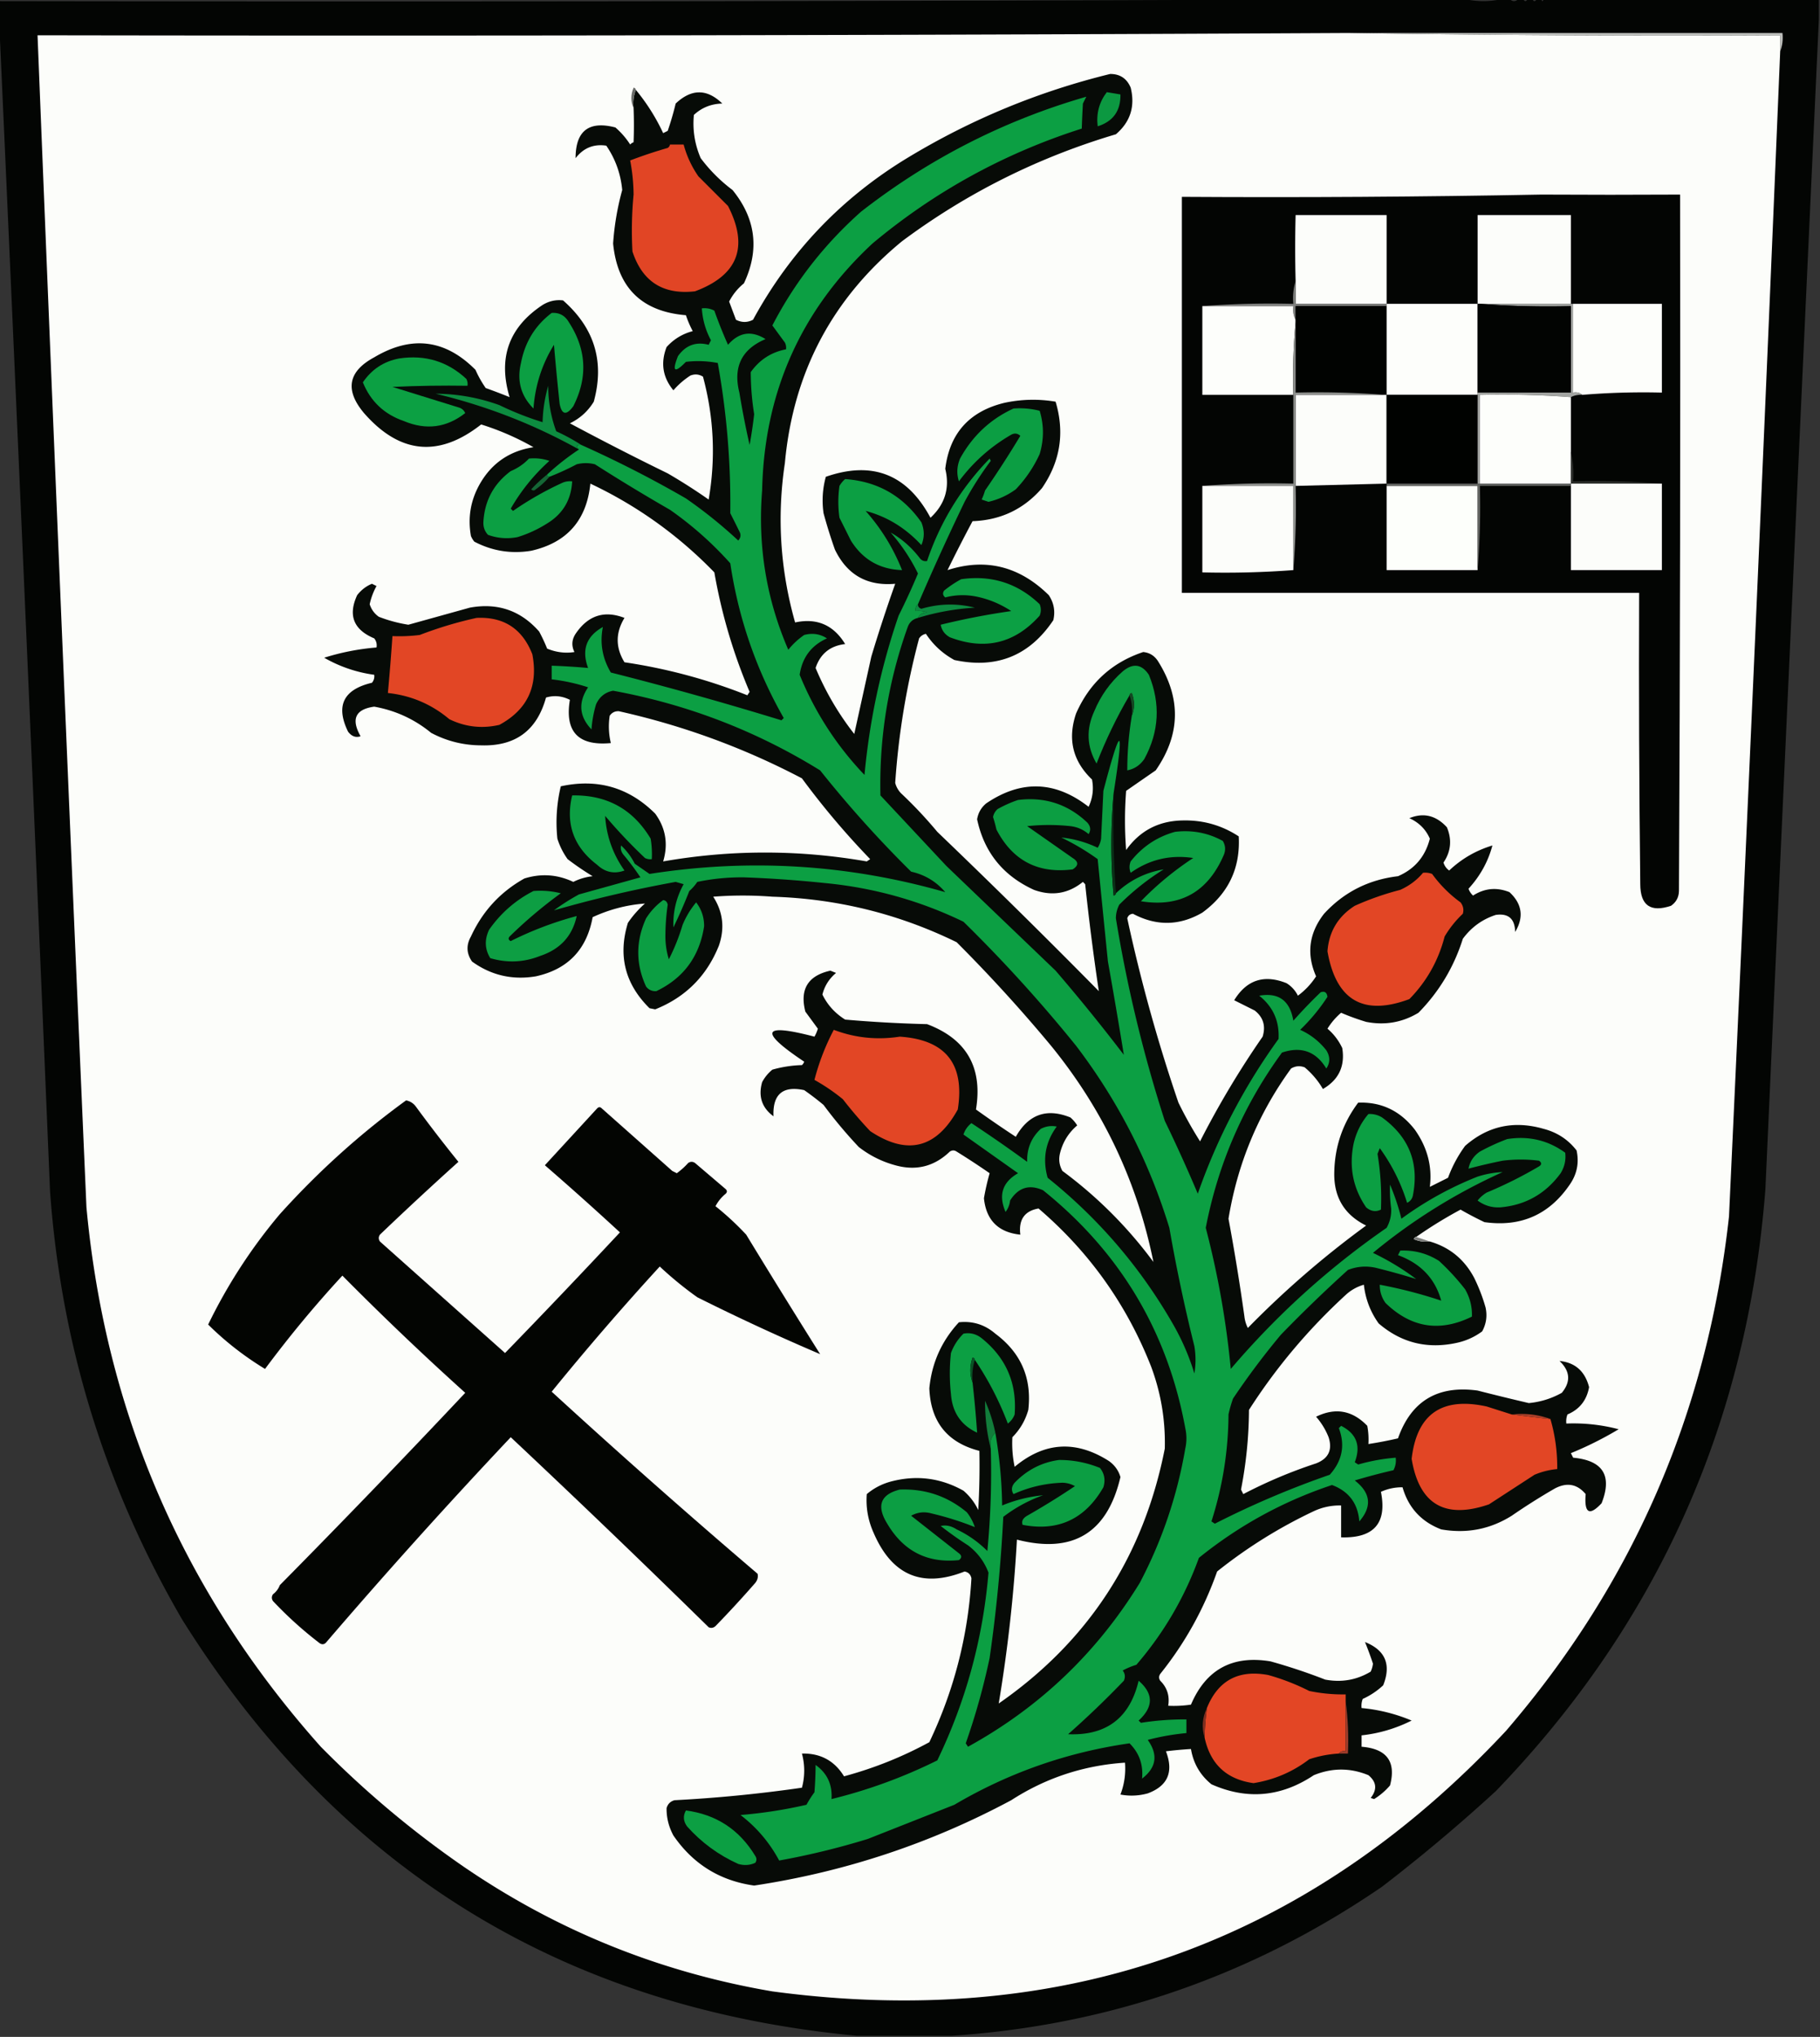 <svg xmlns="http://www.w3.org/2000/svg" width="800" height="895" style="shape-rendering:geometricPrecision;text-rendering:geometricPrecision;image-rendering:optimizeQuality;fill-rule:evenodd;clip-rule:evenodd"><rect width="100%" height="100%" fill="#333333" stroke="none"/><path style="opacity:1" fill="#030503" d="M641.5-.5h2c5.667 1.333 11.333 1.333 17 0h3c1.333 1.333 2.667 1.333 4 0h2c.667 1.333 1.333 1.333 2 0h2c.667 1.333 1.333 1.333 2 0h2c.333 1.333.667 1.333 1 0h121v9a468177.333 468177.333 0 0 0-23.5 514c-7.96 102.719-47.46 190.886-118.5 264.5a746.542 746.542 0 0 1-50 42c-56.986 39.051-119.986 60.885-189 65.5h-42c-128.987-12.239-227.82-73.239-296.5-183-33.83-58.157-53.163-120.823-58-188A151757.719 151757.719 0 0 0-.5 6.5v-6c214.167.333 428.167 0 642-1z"/><path style="opacity:1" fill="#bfc1be" d="M592.5 14.5h191c.306 2.885-.027 5.552-1 8v-7c-63.502.332-126.836 0-190-1z"/><path style="opacity:1" fill="#fcfdfa" d="M592.5 14.5c63.164 1 126.498 1.332 190 1v7a101900.468 101900.468 0 0 1-22.5 512c-9.453 85.785-42.119 161.119-98 226-87.354 93.46-194.854 131.627-322.5 114.5-49.513-8.438-94.847-26.771-136-55-22.407-15.478-43.24-32.978-62.5-52.5-60.252-67.527-94.586-146.527-103-237a145005.926 145005.926 0 0 1-21.5-515c192.07.332 384.07-.001 576-1z"/><path style="opacity:1" fill="#070b07" d="M622.5 543.5c-.543.06-.876.393-1 1a13.116 13.116 0 0 0 7 1c8.717 2.543 15.217 7.877 19.5 16a76.892 76.892 0 0 1 5 13c.804 3.704.304 7.204-1.5 10.5-3.295 2.434-6.962 4.101-11 5-13.035 2.896-24.535.062-34.5-8.5-3.64-5.084-5.807-10.751-6.5-17a19.482 19.482 0 0 0-8 4.5c-16.422 15.076-30.589 31.909-42.5 50.5a186.938 186.938 0 0 1-3.5 35l1 2a210.91 210.91 0 0 1 32-13.5c5.445-2.11 7.278-5.944 5.5-11.5a31 31 0 0 0-5.5-9c8.46-4.142 15.96-2.808 22.5 4 .497 2.646.664 5.313.5 8 4.351-.67 8.684-1.504 13-2.5 5.785-16.406 17.452-23.406 35-21a1104.47 1104.47 0 0 0 22.5 5.5c5.121-.472 9.954-1.972 14.5-4.5 4.036-4.87 3.703-9.537-1-14 6.86.679 11.194 4.512 13 11.5-1.036 5.761-4.202 9.761-9.5 12a8.43 8.43 0 0 0-.5 4 77.92 77.92 0 0 1 23 2.5c-6.891 4.112-13.891 7.612-21 10.5l1 2c13.099 1.211 17.266 7.877 12.5 20-5.36 5.769-7.693 4.436-7-4-3.712-4.426-8.212-5.26-13.5-2.5a279.412 279.412 0 0 0-19 12c-9.505 5.956-19.838 7.956-31 6-8.755-3.352-14.421-9.519-17-18.5-3.336-.033-6.503.634-9.5 2 2.754 13.764-3.079 20.43-17.5 20v-14a26.528 26.528 0 0 0-12 2.5 214.844 214.844 0 0 0-42.5 26.5c-5.796 16.449-14.129 31.449-25 45-.667 1-.667 2 0 3 3.034 3.014 4.201 6.681 3.5 11 3.35.165 6.683-.002 10-.5 6.608-15.473 18.275-21.807 35-19a252.92 252.92 0 0 1 24 8c7.177 1.352 13.844.186 20-3.5a11.25 11.25 0 0 0 1-3.5 146.358 146.358 0 0 0-3.5-9.5c8.944 3.565 11.61 9.898 8 19a33.016 33.016 0 0 1-9 6 8.43 8.43 0 0 0-.5 4 74.173 74.173 0 0 1 22 5.5c-6.99 3.498-14.323 5.665-22 6.5v5c11.095.894 15.261 6.561 12.5 17a29.768 29.768 0 0 1-7 6l-1.5-.5c2.925-3.696 2.592-7.029-1-10-7.973-3.277-15.973-3.277-24 0-14.394 9.599-29.394 10.932-45 4-4.954-4.027-7.954-9.194-9-15.5-3.679.224-7.346.558-11 1 3.472 9.066.805 15.233-8 18.5-4.015 1.097-8.015 1.264-12 .5 1.717-4.497 2.384-9.163 2-14-18.168 1.203-34.834 6.703-50 16.5-35.434 18.978-73.1 31.478-113 37.5-15.043-2.107-26.877-9.441-35.5-22-2.05-3.802-3.05-7.802-3-12 .5-1.833 1.667-3 3.5-3.5a612.177 612.177 0 0 0 56-5.5c1.333-5 1.333-10 0-15 8.121-.191 14.288 3.143 18.5 10 13.165-3.55 25.665-8.55 37.5-15 10.873-22.827 17.04-46.827 18.5-72-.347-1.68-1.347-2.68-3-3-18.624 7.366-31.958 1.699-40-17-2.448-5.448-3.448-11.115-3-17 3.053-2.581 6.553-4.415 10.5-5.5 11.256-2.986 21.922-1.652 32 4a25.568 25.568 0 0 1 6.5 8.5c.5-8.66.666-17.327.5-26-14.104-3.617-21.438-12.784-22-27.5 1.078-11.154 5.412-20.821 13-29 6.038-.65 11.372 1.016 16 5 11.285 8.4 16.118 19.567 14.5 33.5-1.31 4.624-3.644 8.624-7 12a49.84 49.84 0 0 0 1 13c13.114-10.947 26.947-11.781 41.5-2.5 2.5 1.818 4.166 4.152 5 7-5.78 24.642-20.946 33.808-45.5 27.5a660.67 660.67 0 0 1-8 72c39.344-27.308 63.678-64.641 73-112 .315-12.419-1.685-24.419-6-36-10.719-27.265-27.219-50.432-49.5-69.5-6.156 1.082-8.822 4.915-8 11.5-9.682-1.015-15.015-6.349-16-16a110.249 110.249 0 0 1 2.5-11 331.744 331.744 0 0 0-14.5-9.5c-1-.667-2-.667-3 0-6.848 6.57-14.848 8.57-24 6-5.849-1.591-11.183-4.258-16-8a203.945 203.945 0 0 1-15.5-18.5 126.282 126.282 0 0 0-8.5-6.5c-9.418-2.024-13.918 1.81-13.5 11.5-5.1-3.762-6.767-8.762-5-15a17.842 17.842 0 0 1 4.5-5.5 52.76 52.76 0 0 1 13-2 3.647 3.647 0 0 0 1-1.5c-20.065-13.388-18.565-17.055 4.5-11a16.2 16.2 0 0 0 1.5-3.5 2778.897 2778.897 0 0 0-5.5-7.5c-2.522-9.807 1.145-15.807 11-18l2.5 1c-3.048 2.539-5.048 5.706-6 9.5 2.232 4.57 5.565 8.237 10 11a569.366 569.366 0 0 0 36 2c17.355 6.533 24.522 19.033 21.5 37.5a495.488 495.488 0 0 0 17.5 12c5.592-9.877 13.592-12.71 24-8.5a14.972 14.972 0 0 1 3 3.5c-3.764 3.192-6.264 7.192-7.5 12-.755 2.803-.422 5.47 1 8a189.622 189.622 0 0 1 40 40c-7.152-35.306-22.152-66.973-45-95a671.44 671.44 0 0 0-41.5-45.5c-25.486-12.455-52.486-19.121-81-20a169.166 169.166 0 0 0-26 0c4.305 6.665 5.139 13.832 2.5 21.5-5.357 13.357-14.69 22.69-28 28l-2.5-.5c-10.754-10.592-13.92-23.092-9.5-37.5a45.255 45.255 0 0 1 7.5-8.5c-7.976.598-15.642 2.598-23 6-2.597 14.262-10.93 22.929-25 26-10.312 1.707-19.645-.46-28-6.5-2.472-3.54-2.639-7.207-.5-11 5.108-11.105 12.942-19.605 23.5-25.5 7.361-2.293 14.527-1.793 21.5 1.5a25.05 25.05 0 0 1 8.5-2.5 124.062 124.062 0 0 1-11-7.5 31.646 31.646 0 0 1-4.5-9 68.15 68.15 0 0 1 1.5-23c16.103-3.519 29.936.481 41.5 12 4.617 6.357 5.784 13.357 3.5 21 29.8-5.196 59.634-5.196 89.5 0l1.5-1a347.85 347.85 0 0 1-30-35.5c-25.474-13.382-52.307-23.215-80.5-29.5-1.711-.061-3.044.606-4 2a31.337 31.337 0 0 0 .5 12c-14.317 1.353-20.317-4.981-18-19-3.455-1.733-6.955-2.066-10.5-1-3.976 14.473-13.476 21.473-28.5 21-7.809-.022-15.142-1.855-22-5.5-7.314-5.99-15.647-9.823-25-11.5-8.281 1.136-10.281 5.47-6 13-2.095.729-3.928.063-5.5-2-5.563-11.378-2.063-18.544 10.5-21.5.837-1.011 1.17-2.178 1-3.5a60.383 60.383 0 0 1-22-7.5 104.928 104.928 0 0 1 23-4.5c.262-1.478-.071-2.811-1-4-9.103-3.817-11.603-10.15-7.5-19 1.765-2.274 3.932-3.941 6.5-5l2 1a28.966 28.966 0 0 0-3 8c.721 2.274 2.054 4.107 4 5.5a62.498 62.498 0 0 0 13 3.5c8.99-2.492 17.99-4.992 27-7.5 12.223-2.242 22.389 1.258 30.5 10.5a75.95 75.95 0 0 1 3.5 7.5c3.97 1.635 7.97 2.135 12 1.5-1.353-2.745-1.186-5.412.5-8 5.454-8.097 12.621-10.43 21.5-7-3.973 6.533-3.973 13.033 0 19.5a241.395 241.395 0 0 1 54 14.5l1-1.5a237.5 237.5 0 0 1-15.5-52.5c-15.823-16.323-33.989-29.323-54.5-39-1.627 16.114-10.294 25.947-26 29.5-8.816 1.445-17.149.112-25-4a9.454 9.454 0 0 1-1.5-2.5c-1.45-8.164-.117-15.831 4-23 5.234-9.055 13.068-14.388 23.5-16a117.291 117.291 0 0 0-23-10c-18.621 14.632-35.787 12.965-51.5-5-8.506-10.134-7.006-18.301 4.5-24.5 16.373-9.74 31.206-7.907 44.5 5.5a46.928 46.928 0 0 0 4.5 8 288.174 288.174 0 0 1 10.5 4c-5.167-17.203-.334-30.703 14.5-40.5 2.815-1.721 5.815-2.388 9-2 13.818 12.114 18.318 26.947 13.5 44.5-2.567 4.2-6.067 7.367-10.5 9.5a1301.687 1301.687 0 0 0 43 22 252.541 252.541 0 0 1 18 11.5c3.136-18.186 2.303-36.186-2.5-54-1.726-1.076-3.559-1.243-5.5-.5a34.706 34.706 0 0 0-7.5 6.5c-4.702-5.688-5.702-12.021-3-19 3.161-3.494 6.994-5.828 11.5-7a45.777 45.777 0 0 1-3-7c-19.417-1.584-30.084-12.084-32-31.5a118.349 118.349 0 0 1 4-23.5c-.658-7.144-2.991-13.644-7-19.5-5.529-.822-10.029 1.011-13.5 5.5.021-12.02 5.855-16.52 17.5-13.5a34.692 34.692 0 0 1 6.5 7.5c.414-.457.914-.79 1.5-1a198.45 198.45 0 0 0 0-15c-.306-2.885.027-5.552 1-8 4.8 5.806 8.8 12.14 12 19l2-1a131.354 131.354 0 0 0 3.5-12c6.948-6.552 13.781-6.552 20.5 0-4.864.112-9.03 1.779-12.5 5-.625 6.586.375 12.919 3 19 4 5.333 8.667 10 14 14 10.263 12.643 11.93 26.309 5 41a25.01 25.01 0 0 0-6.5 8c.997 2.662 1.997 5.328 3 8 2.534 1.277 5.034 1.277 7.5 0 16.35-30.018 39.184-53.851 68.5-71.5 27.647-16.66 57.147-28.827 88.5-36.5 4.319 0 7.319 2 9 6 2.032 8.234-.134 15.067-6.5 20.5-34.238 10.17-65.571 25.837-94 47-30.695 25.218-47.862 57.718-51.5 97.5-3.538 23.6-2.038 46.933 4.5 70 9.557-2.056 16.89 1.11 22 9.5-6.58.749-10.913 4.249-13 10.5 4.405 10.486 10.071 20.153 17 29 2.487-11.286 4.987-22.619 7.5-34a677.6 677.6 0 0 1 10.5-32c-12.292 1.104-21.126-3.896-26.5-15a222.038 222.038 0 0 1-5-16 39.081 39.081 0 0 1 1-16c20.43-7.121 35.764-1.121 46 18 6.389-5.931 8.555-13.098 6.5-21.5 1.91-15.584 10.577-25.25 26-29 7.529-1.608 15.029-1.775 22.5-.5 4.065 13.608 2.065 26.275-6 38-8.001 9.231-18.168 14.064-30.5 14.5a652.313 652.313 0 0 0-11 21.5c16.725-5.394 31.558-1.727 44.5 11 2.245 3.381 2.912 7.048 2 11-10.49 15.658-24.99 21.491-43.5 17.5-5.14-2.808-9.307-6.641-12.5-11.5-1.261.259-2.261.926-3 2a333.544 333.544 0 0 0-10.5 63.5 10.21 10.21 0 0 0 2.5 4.5 192.01 192.01 0 0 1 16 17 3511.092 3511.092 0 0 1 71 70 1114.211 1114.211 0 0 1-6-47l-1-1c-6.438 5.198-13.605 6.364-21.5 3.5-13.581-6.193-21.915-16.526-25-31 .458-2.831 1.792-5.164 4-7 15.366-10.414 30.366-9.914 45 1.5 1.812-3.83 2.312-7.83 1.5-12-8.472-8.076-10.806-17.743-7-29 5.893-13.396 15.726-22.396 29.5-27 2.771.256 4.938 1.59 6.5 4 10.249 16.287 9.916 32.287-1 48a3909.791 3909.791 0 0 0-13 9 169.166 169.166 0 0 0 0 26c6.074-8.538 14.407-12.871 25-13 8.927-.189 17.093 2.144 24.5 7 .754 13.995-4.579 25.161-16 33.5-10.042 5.821-20.208 5.988-30.5.5-1.28.113-2.113.78-2.5 2a720.116 720.116 0 0 0 22.5 81 178.065 178.065 0 0 0 9.5 17 397.266 397.266 0 0 1 27.5-46c1.443-4.712.277-8.545-3.5-11.5l-9-4.5c5.487-8.95 13.154-11.45 23-7.5a13.271 13.271 0 0 1 5 5.5 32.337 32.337 0 0 0 8-8.5c-4.315-9.785-3.148-18.952 3.5-27.5 8.703-9.471 19.536-14.971 32.5-16.5 7.342-3.158 12.009-8.658 14-16.5-1.776-4.087-4.776-7.087-9-9 6.231-2.549 11.731-1.216 16.5 4 2.282 5.462 1.782 10.629-1.5 15.5.43 1.434 1.264 2.601 2.5 3.5 5.444-5.153 11.777-8.82 19-11-1.881 7.084-5.381 13.418-10.5 19a7.293 7.293 0 0 0 2 3c5.058-3.247 10.391-3.747 16-1.5 5.573 5.157 6.406 10.99 2.5 17.5-.108-5.782-2.941-8.282-8.5-7.5-5.93 1.922-10.763 5.422-14.5 10.5-3.911 12.417-10.411 23.25-19.5 32.5-7.1 4.279-14.766 5.612-23 4-3.899-1.184-7.566-2.517-11-4a29.768 29.768 0 0 0-6 7c2.748 2.318 4.914 5.151 6.5 8.5 1.293 7.958-1.541 13.958-8.5 18-2.073-3.581-4.74-6.748-8-9.5-2.079-.808-4.079-.641-6 .5-14.344 19.707-23.511 41.707-27.5 66a964.656 964.656 0 0 1 7 43 14.72 14.72 0 0 0 1.5 5 414.984 414.984 0 0 1 52-45c-9.632-4.749-14.299-12.582-14-23.5.222-11.281 3.722-21.447 10.5-30.5 10.218-.395 18.551 3.605 25 12 5.439 7.76 7.605 16.094 6.5 25l8-4a56.521 56.521 0 0 1 7.5-14c9.971-8.753 21.471-11.253 34.5-7.5 5.987 1.566 10.82 4.733 14.5 9.5 1.174 5.44.174 10.44-3 15-9.035 13.238-21.535 18.738-37.5 16.5a155.77 155.77 0 0 1-10.5-5.5 192.57 192.57 0 0 0-19.5 12z"/><path style="opacity:1" fill="#696b68" d="M279.5 39.5c-.973 2.448-1.306 5.115-1 8-1.303-2.855-1.303-5.855 0-9 .607.124.94.457 1 1z"/><path style="opacity:1" fill="#0c9841" d="m486.5 40.5 6 1c.134 7.192-3.199 11.859-10 14-.682-5.608.651-10.608 4-15z"/><path style="opacity:1" fill="#0c9f43" d="M403.5 265.5c-.904.709-1.237 1.709-1 3a12.93 12.93 0 0 1 5 .5c-1.937.122-3.27.955-4 2.5-2.208.523-3.708 1.856-4.5 4-8.573 23.912-12.573 48.579-12 74l29 31a216706.74 216706.74 0 0 0 48 46 810.43 810.43 0 0 1 30 37 2643.924 2643.924 0 0 0-7-41 17842.46 17842.46 0 0 1-4.5-45 104.636 104.636 0 0 0-16-9.5c5.526.55 10.859 2.05 16 4.5a10.258 10.258 0 0 0 1.5-4l1-21c7.758-29.589 9.258-29.256 4.5 1-1.326 14.839-1.326 29.839 0 45 .607-.124.94-.457 1-1 5.984-5.659 12.984-9.159 21-10.5a108.745 108.745 0 0 0-19.5 15.5 12.862 12.862 0 0 0-1.5 6 610.866 610.866 0 0 0 21.5 89 682.202 682.202 0 0 1 14.5 32c8.519-24.383 20.352-47.049 35.5-68 .423-7.819-2.411-14.152-8.5-19 8.532-1.498 13.532 2.169 15 11 3.79-4.292 7.79-8.458 12-12.5 1.737-.612 2.737.054 3 2a82.45 82.45 0 0 1-12 14.5c4.55 2.046 8.383 5.046 11.5 9 1.718 2.778 1.718 5.444 0 8-4.56-7.523-11.06-9.856-19.5-7-16.887 23.156-28.054 48.823-33.5 77a389.57 389.57 0 0 1 11 62c20.19-23.695 43.023-44.362 68.5-62 1.469-2.614 2.136-5.448 2-8.5a60.446 60.446 0 0 1-.5-10.5 98.966 98.966 0 0 1 5 15 149.118 149.118 0 0 1 33.5-18.5c3.645-1.166 7.312-1.833 11-2-20.638 9.313-39.638 21.146-57 35.5a112.073 112.073 0 0 1 19 11.5 296.848 296.848 0 0 0-18-5c-4.125-.854-8.125-.52-12 1a625.296 625.296 0 0 0-29.5 28.5 337.303 337.303 0 0 0-21 28 54.628 54.628 0 0 0-2 7c-.101 16.066-2.601 31.732-7.5 47l1.5 1a396.547 396.547 0 0 1 50.5-21.5c5.514-6.136 6.848-12.969 4-20.5l1-1c6.77 3.431 8.77 8.765 6 16l1.5 1a82.706 82.706 0 0 1 16.5-3c.239 1.967-.094 3.801-1 5.5a263.175 263.175 0 0 0-17 4.5c7.024 5.446 7.691 11.446 2 18-.611-7.893-4.611-13.226-12-16-21.425 7.13-40.925 17.796-58.5 32-6.285 17.357-15.452 33.024-27.5 47a32.448 32.448 0 0 0-6 2.5c1.054 1.388 1.22 2.888.5 4.5a409.056 409.056 0 0 1-24.5 23.5c16.799.701 27.133-7.132 31-23.5 6.575 5.672 6.575 11.505 0 17.5l1 1a121.482 121.482 0 0 1 20-1.5v6a105.383 105.383 0 0 0-17 3c4.646 6.503 3.813 12.17-2.5 17 .595-6.09-1.239-11.257-5.5-15.5-27.495 3.952-53.162 12.952-77 27-12.657 4.994-25.323 9.994-38 15a335.069 335.069 0 0 1-39 9.5c-4.247-7.911-9.914-14.577-17-20a203.098 203.098 0 0 0 29-4.5 47.02 47.02 0 0 1 3.5-5.5c.325-4.17.491-8.17.5-12 5.093 3.619 7.426 8.619 7 15a225.366 225.366 0 0 0 46.5-17c12.57-26.055 20.07-53.555 22.5-82.5-1.831-4.837-4.831-8.837-9-12a150.853 150.853 0 0 1-12-8.5c2.336-.523 4.67-.023 7 1.5a47.911 47.911 0 0 1 13.5 9.5 361.554 361.554 0 0 0 1.5-45c-.51-2.888.156-5.221 2-7a201.462 201.462 0 0 1 3 32 62.96 62.96 0 0 1 18-4.5 63.56 63.56 0 0 0-17.5 9.5 669.843 669.843 0 0 1-6 62 299.245 299.245 0 0 1-10.5 37.5l1 1.5c31.495-17.327 56.662-41.327 75.5-72 9.764-18.547 16.43-38.214 20-59 .667-3 .667-6 0-9-7.82-42.45-28.653-77.283-62.5-104.5-6.059-2.732-10.892-1.232-14.5 4.5-.216 1.884-.883 3.551-2 5-3.213-7.382-1.38-13.048 5.5-17l-24-17c.685-2.047 1.851-3.714 3.5-5a627.808 627.808 0 0 1 24.5 17c-.169-5.811 1.831-10.645 6-14.5 2.254-1.15 4.587-1.484 7-1-4.979 6.773-6.313 14.273-4 22.5 22.663 18.159 41.163 39.825 55.5 65a104.18 104.18 0 0 1 9 21c.667-4 .667-8 0-12a741.669 741.669 0 0 1-11-52c-8.887-29.107-22.553-55.773-41-80a636.576 636.576 0 0 0-49.5-54.5c-19.261-9.306-39.595-14.973-61-17a523.272 523.272 0 0 0-35.5-2.5 95.56 95.56 0 0 0-20.5 2 19.887 19.887 0 0 1-3.5 4 233.518 233.518 0 0 1-7 16c-.253-6.743 1.247-13.076 4.5-19l-3.5-1a544.34 544.34 0 0 0-53.5 12.5 94.09 94.09 0 0 1 11-7c9.01-2.501 18.01-5.001 27-7.5a109.279 109.279 0 0 0-7.5-10c-.982-1.259-1.315-2.592-1-4a27.816 27.816 0 0 1 6 8l6.5 4.5c43.991-6.878 87.325-4.211 130 8-3.999-4.665-8.999-7.665-15-9a504.907 504.907 0 0 1-40-44.5c-28.05-17.354-58.383-29.021-91-35-3.497.655-5.997 2.655-7.5 6a50.382 50.382 0 0 0-2 11c-5.426-5.693-5.926-11.86-1.5-18.5a80.788 80.788 0 0 0-16-3.5v-6c5.345.187 10.678.52 16 1-2.939-7.936-.772-13.936 6.5-18-1.389 7.091-.223 13.758 3.5 20a1558.025 1558.025 0 0 1 75 21l1-1c-12.056-21.132-19.889-43.799-23.5-68a152.918 152.918 0 0 0-26.5-23.5 824.257 824.257 0 0 1-33-20 16.242 16.242 0 0 0-8 0 115.582 115.582 0 0 1-12 5.5c-.667 0-1-.333-1-1a106.814 106.814 0 0 1 14-11c-1.531-1.425-1.198-2.091 1-2a497.967 497.967 0 0 1 46 23.5 205.637 205.637 0 0 1 23 18.5c1.114-1.223 1.281-2.556.5-4a602.298 602.298 0 0 0-4-8 348.25 348.25 0 0 0-5.5-66 45.019 45.019 0 0 0-14-.5c-5.029 5.136-6.195 4.302-3.5-2.5 3.398-4.803 7.898-6.47 13.5-5l1-2c-2.339-4.353-3.672-9.019-4-14 1.967-.239 3.801.094 5.5 1a200.295 200.295 0 0 0 6 15c4.811-5.538 10.311-6.372 16.5-2.5-10.489 4.424-14.322 12.258-11.5 23.5 1.27 7.73 2.77 15.396 4.5 23a205.88 205.88 0 0 0 2-13.5 118.825 118.825 0 0 1-1.5-18.5c3.888-5.446 9.055-8.779 15.5-10a4.934 4.934 0 0 0-.5-3 2778.897 2778.897 0 0 1-5.5-7.5c9.856-19.006 22.856-35.673 39-50 29.854-23.26 62.854-40.093 99-50.5l-1.5 3a474.499 474.499 0 0 0-.5 11c-34.032 10.847-64.699 27.68-92 50.5-31.413 29.199-47.58 65.366-48.5 108.5-1.974 24.357 1.859 47.691 11.5 70a32.446 32.446 0 0 1 7-6.5c3.618-.966 6.951-.466 10 1.5-6.894 3.104-10.894 8.438-12 16 6.746 16.502 16.246 31.168 28.5 44 2.218-23.992 7.218-47.325 15-70a301.72 301.72 0 0 0 8.5-18.5 81.454 81.454 0 0 0-12-18c4.968 2.782 9.302 6.616 13 11.5.825.886 1.825 1.219 3 1 5.744-17.028 14.911-32.028 27.5-45l.5 1a141.693 141.693 0 0 0-11.5 18 1122.984 1122.984 0 0 0-20.5 45z"/><path style="opacity:1" fill="#e14525" d="M294.5 63.5h6a44.656 44.656 0 0 0 6.5 14l13 13c9.218 17.974 4.384 30.474-14.5 37.5-13.984 1.598-23.151-4.235-27.5-17.5a166.975 166.975 0 0 1 .5-25 84.05 84.05 0 0 0-1.5-15 204.242 204.242 0 0 1 16.5-5.5c.556-.383.889-.883 1-1.5z"/><path style="opacity:1" fill="#030503" d="M677.5 85.5c19.975.114 40.308.114 61 0 .167 102.001 0 204.001-.5 306-.066 2.776-1.232 4.942-3.5 6.5-8.975 3.013-13.475-.154-13.5-9.5-.5-42.665-.667-85.332-.5-128h-201v-174c52.836.332 105.503-.001 158-1z"/><path style="opacity:1" fill="#fcfdfa" d="M609.5 133.5h-40v-10a567.569 567.569 0 0 1 0-29h40v39zM690.5 133.5h-41v-39h41v39z"/><path style="opacity:1" fill="#7f807e" d="M569.5 123.5v10h40v1h-40v6c-.961-1.765-1.295-3.765-1-6h-40a400.456 400.456 0 0 1 40-1c-.313-3.542.021-6.875 1-10z"/><path style="opacity:1" fill="#a7a9a6" d="M650.5 133.5h41v39h-1v-38a400.456 400.456 0 0 1-40-1z"/><path style="opacity:1" fill="#fdfefb" d="M528.5 134.5h40c-.295 2.235.039 4.235 1 6v1c-.994 10.487-1.328 21.154-1 32h-40v-39z"/><path style="opacity:1" fill="#010301" d="M609.5 134.5v39h-1a380.934 380.934 0 0 0-39-1v-38h40z"/><path style="opacity:1" fill="#fdfefb" d="M609.5 133.5h40v40h-40v-40z"/><path style="opacity:1" fill="#020402" d="M649.5 133.5h1a400.456 400.456 0 0 0 40 1v38h-41v-39z"/><path style="opacity:1" fill="#fdfefb" d="M691.5 133.5h39v39a326.808 326.808 0 0 0-35 1c-1.068-.934-2.401-1.268-4-1v-39z"/><path style="opacity:1" fill="#0c9f43" d="M242.5 137.5c3.285-.231 5.785 1.103 7.5 4 7.796 11.94 8.463 24.273 2 37-3.026 4.118-5.026 3.785-6-1a1289.258 1289.258 0 0 1-2.5-26c-5.28 8.569-8.28 17.902-9 28-5.535-5.537-7.369-12.204-5.5-20 1.743-9.177 6.243-16.51 13.5-22z"/><path style="opacity:1" fill="#0ca043" d="M175.5 157.5c11.388-1.7 21.222 1.3 29.5 9 .483.948.649 1.948.5 3-11.005-.167-22.005 0-33 .5 9.633 2.988 19.3 5.988 29 9 1.41.368 2.41 1.201 3 2.5-8.215 6.451-17.215 7.618-27 3.5-8.606-2.959-14.606-8.626-18-17 3.9-5.742 9.234-9.242 16-10.5z"/><path style="opacity:1" fill="#fcfdfa" d="M608.5 173.5h1v39l-40 1v-40h39z"/><path style="opacity:1" fill="#000200" d="M609.5 173.5h40v39h-40v-39z"/><path style="opacity:1" fill="#a3a5a2" d="M649.5 172.5h42c1.599-.268 2.932.066 4 1-1.792-.134-3.458.199-5 1a400.456 400.456 0 0 0-40-1v39h-1v-40z"/><path style="opacity:1" fill="#fdfefb" d="M690.5 174.5v38h-40v-39c13.51-.329 26.844.004 40 1z"/><path style="opacity:1" fill="#0c9e43" d="M445.5 179.5c3.937-.293 7.77.04 11.5 1 1.904 6.293 1.904 12.626 0 19a56.164 56.164 0 0 1-10.5 15.5 32.764 32.764 0 0 1-12 5.5l-3-1a28.931 28.931 0 0 0 1.5-4 450.852 450.852 0 0 0 15.5-24c-1.223-1.114-2.556-1.281-4-.5-9.083 5.25-16.75 12.083-23 20.5-1.059-3.345-.892-6.678.5-10 5.487-9.992 13.321-17.325 23.5-22z"/><path style="opacity:1" fill="#0d8c40" d="M255.5 195.5c-2.198-.091-2.531.575-1 2-19.825-11.046-40.825-19.213-63-24.5 9.576.058 18.909 1.724 28 5 6.171 3 12.504 5.5 19 7.5.147-5.522.98-10.855 2.5-16a56.49 56.49 0 0 0 3.5 20 85.98 85.98 0 0 1 11 6z"/><path style="opacity:1" fill="#0c9f43" d="M232.5 201.5a21.127 21.127 0 0 1 9 1c-6.804 6.131-12.471 13.131-17 21l1 1a140.513 140.513 0 0 1 22-12.5 8.43 8.43 0 0 1 4-.5c-.425 8.125-4.092 14.292-11 18.5a53.53 53.53 0 0 1-13 6c-4.456.867-8.789.534-13-1-1.528-1.648-2.195-3.648-2-6 .615-9.179 4.615-16.512 12-22 3.121-1.306 5.787-3.14 8-5.5z"/><path style="opacity:1" fill="#156736" d="M240.5 208.5c0 .667.333 1 1 1a32.859 32.859 0 0 1-6 5.5c-.667.667-1.333.667-2 0a63.707 63.707 0 0 1 7-6.5z"/><path style="opacity:1" fill="#0c9f43" d="M371.5 210.5c14.155.996 25.322 7.329 33.5 19 1.397 3.432 1.397 6.765 0 10-6.966-7.539-15.133-12.539-24.5-15 6.878 7.764 12.211 16.43 16 26-9.803-.319-17.303-4.652-22.5-13l-5-10a49.226 49.226 0 0 1 0-14c.698-1.191 1.531-2.191 2.5-3z"/><path style="opacity:1" fill="#2b2d2a" d="M690.5 198.5c.985 4.134 1.318 8.468 1 13a380.934 380.934 0 0 1 39 1h-40v-14z"/><path style="opacity:1" fill="#8c8e8b" d="M569.5 141.5v31a380.934 380.934 0 0 1 39 1h-39v40a342.787 342.787 0 0 1-1 37v-37h-40a400.456 400.456 0 0 1 40-1v-39c-.328-10.846.006-21.513 1-32z"/><path style="opacity:1" fill="#fcfdfa" d="M690.5 212.5h40v38h-40v-38zM528.5 213.5h40v37a400.456 400.456 0 0 1-40 1v-38z"/><path style="opacity:1" fill="#fdfffb" d="M609.5 213.5h40v37h-40v-37z"/><path style="opacity:1" fill="#626461" d="M609.5 213.5v-1h81v1h-40a342.787 342.787 0 0 1-1 37v-37h-40z"/><path style="opacity:1" fill="#0ca044" d="M422.5 254.5c13.359-1.891 24.859 1.776 34.5 11 .667 1.667.667 3.333 0 5-10.909 12.221-24.076 15.388-39.5 9.5-2.246-1.257-3.579-3.09-4-5.5a318.316 318.316 0 0 1 31-6c-4.939-3.254-10.272-5.421-16-6.5-4.39-.772-8.723-.606-13 .5-1.083-.865-1.249-1.865-.5-3 2.426-1.952 4.926-3.619 7.5-5z"/><path style="opacity:1" fill="#0d8a40" d="M403.5 265.5c-.03.997.47 1.664 1.5 2 7.833-2.302 15.667-2.469 23.5-.5-8.588.516-16.921 2.016-25 4.5.73-1.545 2.063-2.378 4-2.5a12.93 12.93 0 0 0-5-.5c-.237-1.291.096-2.291 1-3z"/><path style="opacity:1" fill="#e24625" d="M209.5 271.5c11.949-.564 20.116 4.769 24.5 16 2.674 13.98-2.159 24.313-14.5 31-7.643 1.764-14.977.931-22-2.5-7.824-6.578-16.824-10.411-27-11.5.768-8.323 1.435-16.656 2-25a72.367 72.367 0 0 0 12-.5c8.296-3.179 16.63-5.679 25-7.5z"/><path style="opacity:1" fill="#0d9e43" d="M497.5 314.5c1.306-3.187 1.306-6.52 0-10-.607.124-.94.457-1 1-5.588 9.513-10.421 19.513-14.5 30-4.301-7.414-4.634-15.081-1-23 2.817-6.802 6.984-12.635 12.5-17.5 4.488-3.747 8.322-3.247 11.5 1.5 5.186 12.692 4.519 25.025-2 37-1.886 2.742-4.386 4.409-7.5 5 .009-8.06.676-16.06 2-24z"/><path style="opacity:1" fill="#144822" d="M496.5 305.5c.06-.543.393-.876 1-1 1.306 3.48 1.306 6.813 0 10 .31-3.213-.023-6.213-1-9z"/><path style="opacity:1" fill="#0c9f43" d="M251.5 349.5c15.215-.311 26.715 6.022 34.5 19 .498 2.982.665 5.982.5 9a4.934 4.934 0 0 1-3-.5 228.489 228.489 0 0 1-17.5-18.5c.537 8.776 3.37 16.776 8.5 24-4.495 1.619-8.495.786-12-2.5-10.327-7.826-13.993-17.992-11-30.5z"/><path style="opacity:1" fill="#0c9e42" d="M447.5 351.5c11.804-1.458 21.971 1.875 30.5 10 1.401 1.646 1.568 3.313.5 5-2.295-1.98-4.961-3.147-8-3.5a90.455 90.455 0 0 0-19 0l20 14c2.667 1.667 2.667 3.333 0 5-15.239 1.964-26.406-3.869-33.5-17.5a66.87 66.87 0 0 0-1.5-5.5 6.201 6.201 0 0 1 2-3.5c2.982-1.664 5.982-2.997 9-4z"/><path style="opacity:1" fill="#0a2f17" d="M489.5 348.5a484.723 484.723 0 0 0 1 44c-.06.543-.393.876-1 1-1.326-15.161-1.326-30.161 0-45z"/><path style="opacity:1" fill="#0c9f43" d="M516.5 365.5c7.51-.893 14.51.44 21 4 1.141 1.921 1.308 3.921.5 6-7.051 16.459-19.218 23.293-36.5 20.5a134.789 134.789 0 0 1 23-19c-10.089-1.517-19.256.649-27.5 6.5-.667-1.667-.667-3.333 0-5 5.097-6.463 11.597-10.797 19.5-13z"/><path style="opacity:1" fill="#e24625" d="M625.5 383.5a8.43 8.43 0 0 1 4 .5 55.589 55.589 0 0 0 12.5 12.5c1.187 1.544 1.52 3.211 1 5a45.538 45.538 0 0 0-8 10c-2.744 10.599-7.911 19.765-15.5 27.5-20.227 7.544-32.227.544-36-21 .662-8.663 4.662-15.33 12-20a124.974 124.974 0 0 1 20-7c4.008-1.812 7.341-4.312 10-7.5z"/><path style="opacity:1" fill="#0d9e43" d="M234.5 391.5a36.875 36.875 0 0 1 12 1 200.792 200.792 0 0 0-22.5 19c-.688.832-.521 1.498.5 2a152.625 152.625 0 0 1 29-11c-1.889 8.733-7.222 14.566-16 17.5-7.199 2.877-14.532 3.21-22 1-2.418-3.958-2.585-8.125-.5-12.5 5.164-7.339 11.664-13.006 19.5-17z"/><path style="opacity:1" fill="#0c9e43" d="M291.5 395.5c1.086.12 1.753.787 2 2a97.141 97.141 0 0 0-1 12.5c-.134 4.014.366 7.847 1.5 11.5a87.302 87.302 0 0 0 6-15 37.885 37.885 0 0 1 6-10c2.359 3.077 3.526 6.577 3.5 10.5-2.034 13.264-9.034 22.764-21 28.5-1.874.11-3.374-.556-4.5-2-4.593-9.923-4.593-19.923 0-30 2.028-3.192 4.528-5.859 7.5-8z"/><path style="opacity:1" fill="#e24625" d="M366.5 452.5c9.328 3.539 18.994 4.539 29 3 20.164 1.334 28.664 12.001 25.5 32-9.432 17.147-22.265 20.313-38.5 9.5a188.176 188.176 0 0 1-12-14 84.293 84.293 0 0 0-12.5-8.5c1.946-7.577 4.779-14.911 8.5-22z"/><path style="opacity:1" fill="#030502" d="M178.5 483.5c1.871.359 3.371 1.359 4.5 3a640.505 640.505 0 0 0 18.5 24 1541.67 1541.67 0 0 0-34.5 32c-.667 1-.667 2 0 3 18.359 16.362 36.692 32.695 55 49a3774.727 3774.727 0 0 0 50.5-53 1399.704 1399.704 0 0 0-33-29.5l23-25c.667-.667 1.333-.667 2 0l31 27.5 2 1a31.291 31.291 0 0 0 5-4.5c1-.667 2-.667 3 0l13.5 11.5c.667.667.667 1.333 0 2a17.712 17.712 0 0 0-4.5 5.5 124.523 124.523 0 0 1 13.5 12.5 4210.287 4210.287 0 0 0 32.5 52.5 975.543 975.543 0 0 1-54-25 159.041 159.041 0 0 1-16.5-13.5 1224.422 1224.422 0 0 0-47.5 55 3435.29 3435.29 0 0 0 90.5 80c.315 1.408-.018 2.741-1 4a475.375 475.375 0 0 1-17.5 19c-.951.826-1.951.992-3 .5a5436.577 5436.577 0 0 0-87-83.5 2583.362 2583.362 0 0 0-81 90c-.865 1.083-1.865 1.249-3 .5a169.607 169.607 0 0 1-20.5-18.5c-.667-1-.667-2 0-3a8.905 8.905 0 0 0 3-4 4845.455 4845.455 0 0 0 81.5-84.5 1308.222 1308.222 0 0 1-54-51.5 500.117 500.117 0 0 0-34 41c-9.153-5.561-17.487-12.061-25-19.5a232.506 232.506 0 0 1 31.5-48.5c16.904-18.753 35.404-35.42 55.5-50z"/><path style="opacity:1" fill="#0c9f43" d="M601.5 489.5a10.098 10.098 0 0 1 6 1.5c11.91 8.646 16.41 20.146 13.5 34.5-.368 1.41-1.201 2.41-2.5 3a81.403 81.403 0 0 0-12-24l-1 2.5a119.045 119.045 0 0 1 1.5 24.5c-2.279 1.09-4.446.756-6.5-1-5.763-8.418-7.597-17.751-5.5-28 1.134-4.935 3.301-9.268 6.5-13z"/><path style="opacity:1" fill="#0c9e43" d="M662.5 500.5c9.46-1.49 17.96.51 25.5 6 .388 3.185-.279 6.185-2 9-6.617 9.029-15.45 14.029-26.5 15-3.728.201-7.061-.799-10-3a14.84 14.84 0 0 1 4-3.5 185.024 185.024 0 0 0 23-11.5c1.211-.774 1.211-1.607 0-2.5a64.218 64.218 0 0 0-16 0 249.295 249.295 0 0 0-15 3.5c.591-3.114 2.258-5.614 5-7.5a94.836 94.836 0 0 1 12-5.5z"/><path style="opacity:1" fill="#7f817e" d="m622.5 543.5 6 2a13.116 13.116 0 0 1-7-1c.124-.607.457-.94 1-1z"/><path style="opacity:1" fill="#0c9f43" d="M615.5 549.5c6.116-.28 11.783 1.22 17 4.5a101.553 101.553 0 0 1 11.5 12.5c2.15 3.764 3.15 7.764 3 12-14.076 6.937-26.742 4.937-38-6-1.707-2.409-2.54-5.075-2.5-8a205.054 205.054 0 0 1 27 7c-2.658-9.671-8.992-16.338-19-20 .363-.683.696-1.35 1-2zM428.5 597.5c-.06-.543-.393-.876-1-1-1.308 3.815-1.308 7.481 0 11a492.177 492.177 0 0 1 2 22c-7.097-3.294-10.93-8.961-11.5-17-.667-6-.667-12 0-18 1.211-3.259 3.044-6.092 5.5-8.5 2.919-.552 5.586.115 8 2 10.72 8.608 15.554 19.775 14.5 33.5a8.905 8.905 0 0 1-3 4 135.053 135.053 0 0 0-14.5-28z"/><path style="opacity:1" fill="#085325" d="M428.5 597.5c-.979 3.125-1.313 6.458-1 10-1.308-3.519-1.308-7.185 0-11 .607.124.94.457 1 1z"/><path style="opacity:1" fill="#e24625" d="M664.5 621.5a938.63 938.63 0 0 0 17 2c2.061 7.058 3.061 14.391 3 22a33.546 33.546 0 0 0-10 2.5l-20 13c-19.365 6.659-30.698-.008-34-20 2.272-19.667 13.272-27.333 33-23a5826.34 5826.34 0 0 0 11 3.5z"/><path style="opacity:1" fill="#a93e28" d="M664.5 621.5c6.098-.617 11.765.05 17 2a938.63 938.63 0 0 1-17-2z"/><path style="opacity:1" fill="#127d3b" d="M437.5 629.5c-1.844 1.779-2.51 4.112-2 7-1.723-6.787-2.556-13.787-2.5-21a68.71 68.71 0 0 1 4.5 14z"/><path style="opacity:1" fill="#0c9e43" d="M465.5 641.5a46.89 46.89 0 0 1 18 3.5c1.978 2.497 2.478 5.331 1.5 8.5-8.053 14.003-19.886 19.503-35.5 16.5-.561-1.566.106-2.899 2-4a337.406 337.406 0 0 0 21-13 11.532 11.532 0 0 0-5.5-1.5c-7.532.25-14.699 1.917-21.5 5-1.068-1.687-.901-3.354.5-5 5.452-5.641 11.952-8.975 19.5-10zM395.5 654.5c11.182-.419 21.015 2.915 29.5 10a21.458 21.458 0 0 1 3.5 6.5c-6.036-2.435-12.37-4.435-19-6-3.206-.89-6.206-.557-9 1l21 16.5c1.333 1 1.333 2 0 3-13.847 1.43-24.347-3.904-31.5-16-4.843-7.827-3.01-12.827 5.5-15z"/><path style="opacity:1" fill="#e34625" d="M591.5 747.5v22c-1.291-.237-2.291.096-3 1a49.852 49.852 0 0 0-13 2.5c-7.241 5.534-15.408 9.034-24.5 10.5-11.809-1.641-18.975-8.308-21.5-20 .086-4.357.42-8.69 1-13 4.918-12.129 13.918-16.963 27-14.5a98.473 98.473 0 0 1 18 7 72.273 72.273 0 0 0 16 1.5v3z"/><path style="opacity:1" fill="#812f21" d="M530.5 750.5c-.58 4.31-.914 8.643-1 13-1.361-4.43-1.027-8.763 1-13z"/><path style="opacity:1" fill="#9f3c2a" d="M591.5 747.5c.992 7.482 1.325 15.148 1 23h-4c.709-.904 1.709-1.237 3-1v-22z"/><path style="opacity:1" fill="#0c9f43" d="M301.5 795.5c13.331 1.755 23.498 8.421 30.5 20 .667 1 .667 2 0 3-2.401 1.102-4.901 1.269-7.5.5-8.693-3.924-16.193-9.424-22.5-16.5-1.664-2.286-1.83-4.619-.5-7z"/></svg>